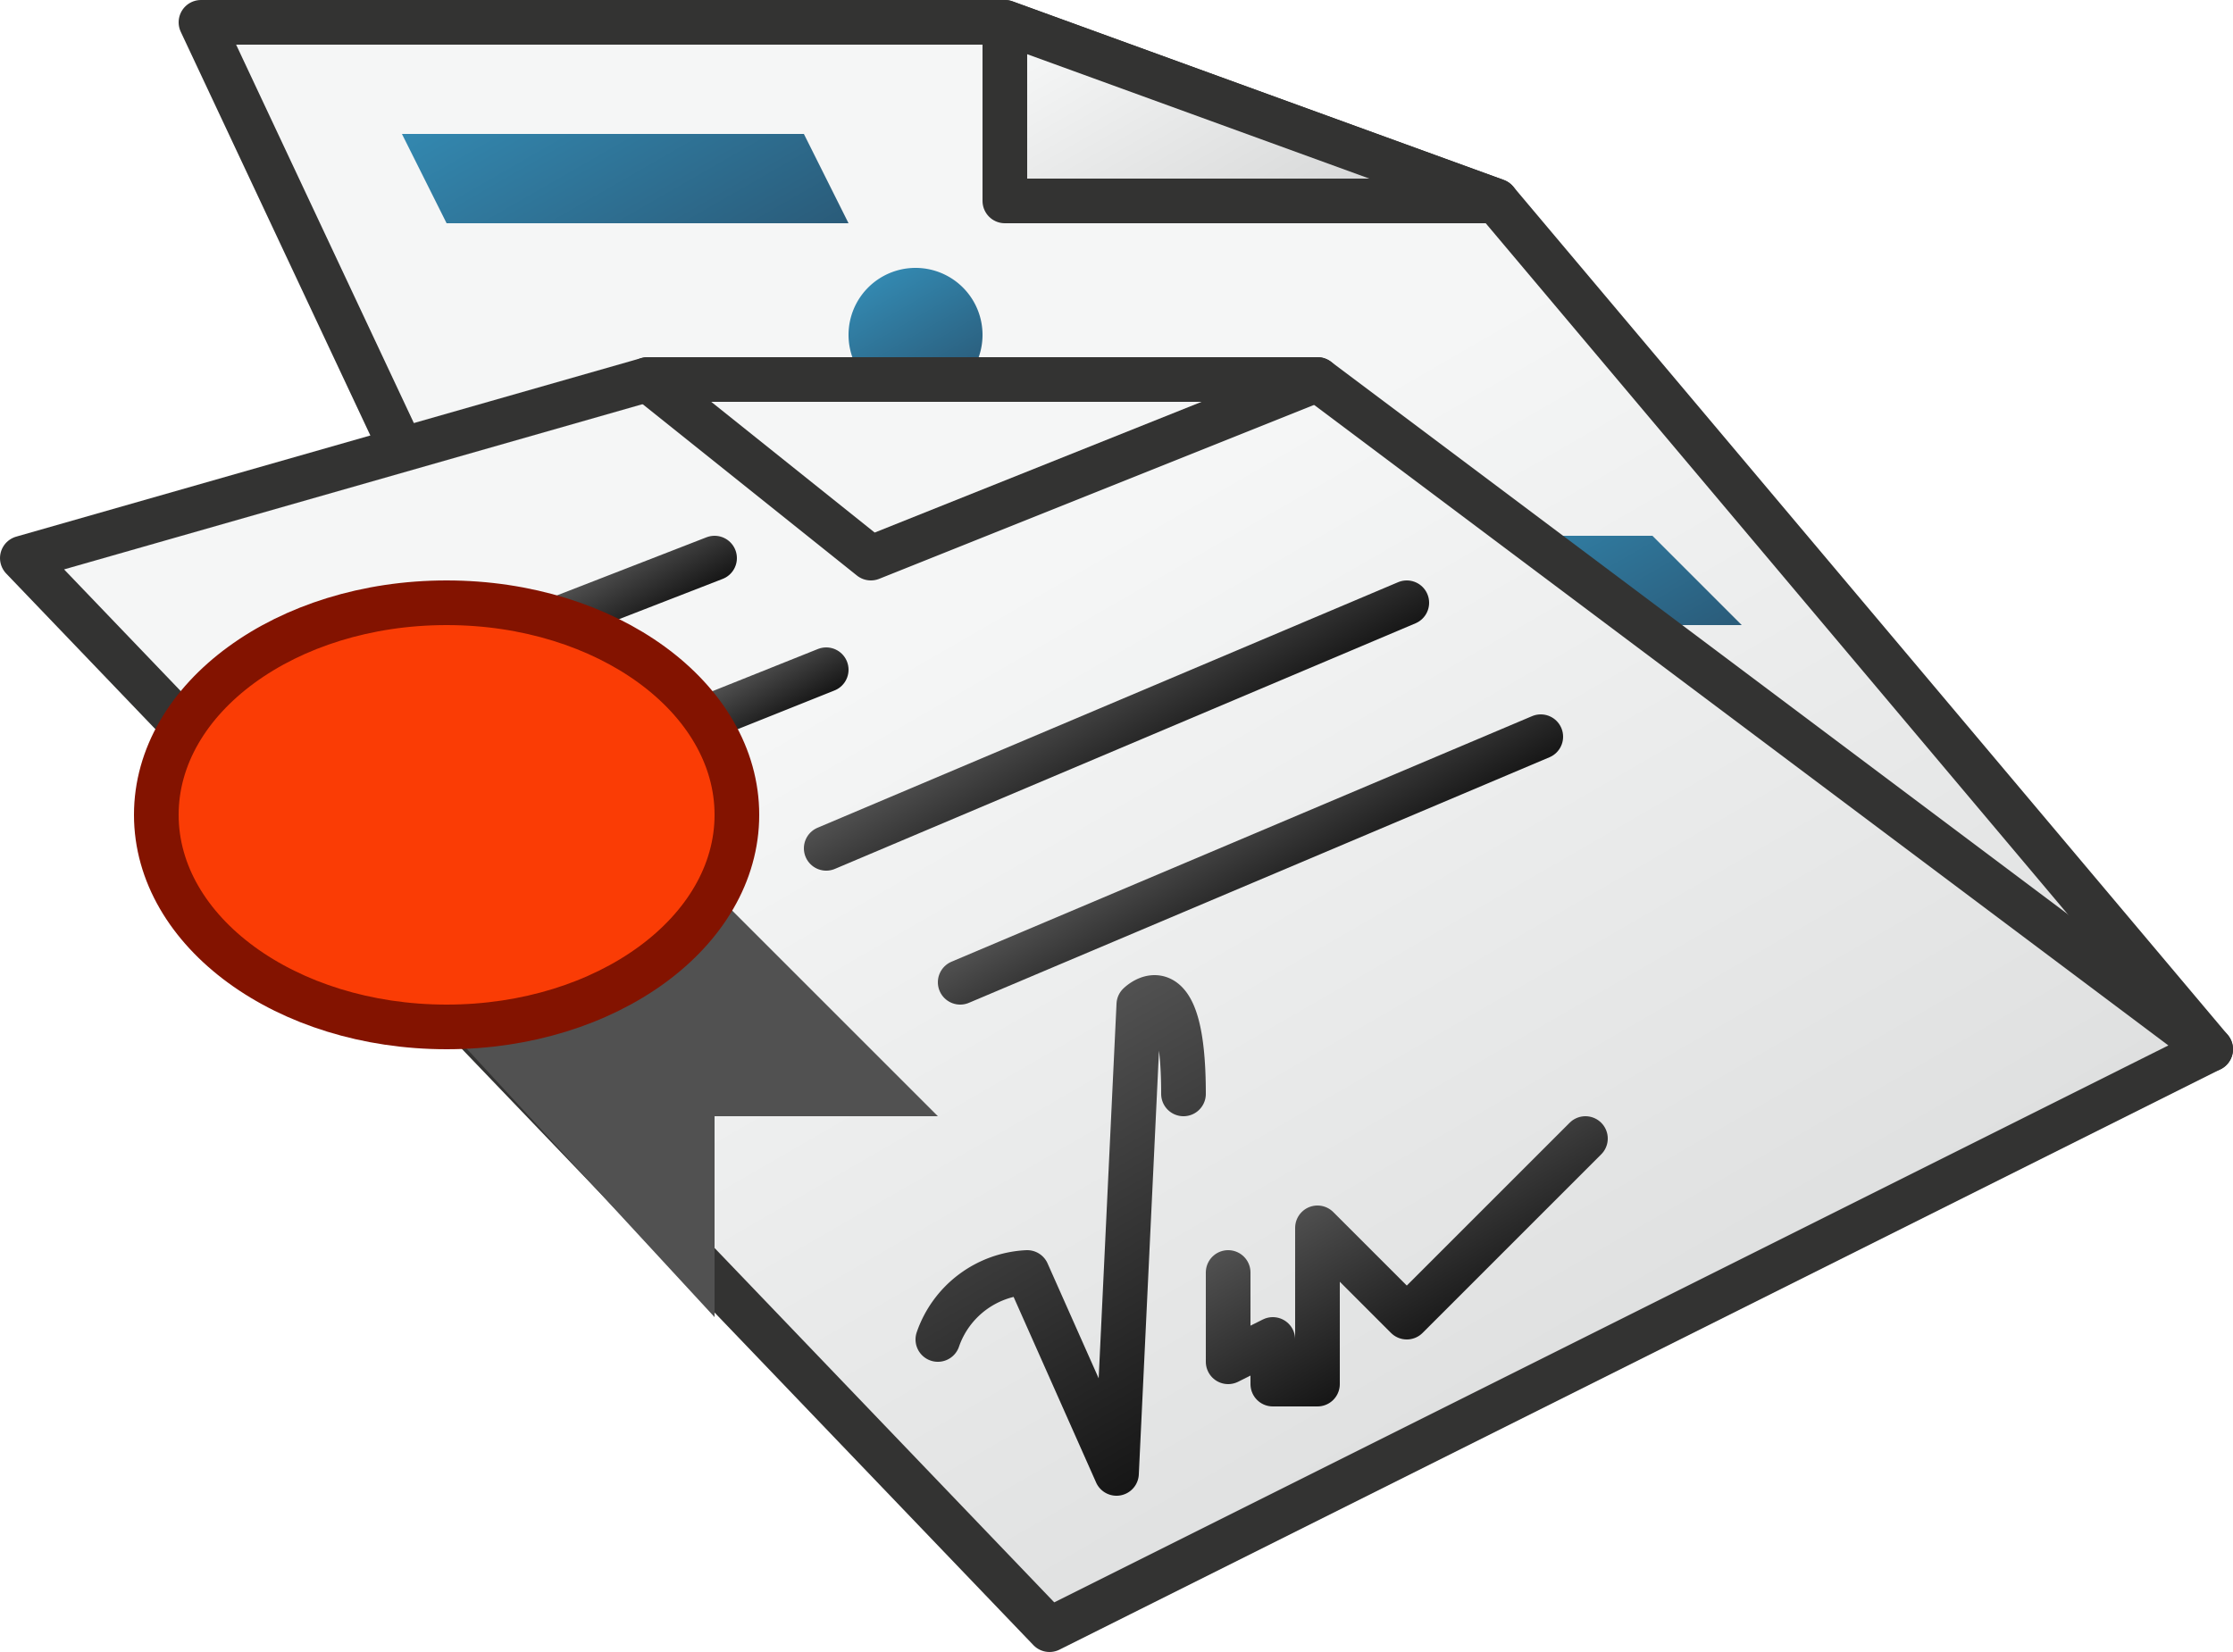 <svg xmlns="http://www.w3.org/2000/svg" xmlns:xlink="http://www.w3.org/1999/xlink" viewBox="0 0 50 37"><defs><style>.SINGLE-White-Item,.cls-1,.cls-5{stroke:#333332;}.Red-with-Outline,.SINGLE-White-Item,.cls-1,.cls-10,.cls-11,.cls-5,.cls-6,.cls-7,.cls-8,.cls-9{stroke-linecap:round;stroke-linejoin:round;}.SINGLE-White-Item{fill:url(#linear-gradient);}.cls-1{fill:url(#linear-gradient-2);}.cls-2{fill:url(#linear-gradient-3);}.cls-3{fill:url(#linear-gradient-4);}.cls-4{fill:url(#linear-gradient-5);}.cls-10,.cls-11,.cls-5,.cls-6,.cls-7,.cls-8,.cls-9{fill:none;}.Dark-Grey-Fill,.cls-10,.cls-11{fill-rule:evenodd;}.Dark-Grey-Fill{fill:url(#linear-gradient-7);}.cls-6{stroke:url(#linear-gradient-8);}.cls-7{stroke:url(#linear-gradient-9);}.cls-8{stroke:url(#linear-gradient-10);}.cls-9{stroke:url(#linear-gradient-11);}.Red-with-Outline{stroke:#831300;fill:url(#linear-gradient-12);}.cls-10{stroke:url(#linear-gradient-13);}.cls-11{stroke:url(#linear-gradient-14);}</style><linearGradient id="linear-gradient" x1="25.15" y1="11.68" x2="42.79" y2="42.24" gradientUnits="userSpaceOnUse"><stop offset="0" stop-color="#f5f6f6"/><stop offset="0.99" stop-color="#d2d3d3"/></linearGradient><linearGradient id="linear-gradient-2" x1="25.36" y1="-0.08" x2="29.08" y2="6.38" xlink:href="#linear-gradient"/><linearGradient id="linear-gradient-3" x1="15.68" y1="6.92" x2="12.32" y2="1.08" gradientUnits="userSpaceOnUse"><stop offset="0" stop-color="#2a5b79"/><stop offset="1" stop-color="#3388b0"/></linearGradient><linearGradient id="linear-gradient-4" x1="28.25" y1="22.8" x2="26.75" y2="20.2" xlink:href="#linear-gradient-3"/><linearGradient id="linear-gradient-5" x1="36.38" y1="15.52" x2="33.76" y2="10.98" xlink:href="#linear-gradient-3"/><linearGradient id="linear-gradient-7" x1="25.01" y1="42.34" x2="19.53" y2="32.85" gradientUnits="userSpaceOnUse"><stop offset="0" stop-color="#161616"/><stop offset="1" stop-color="#515151"/></linearGradient><linearGradient id="linear-gradient-8" x1="28.68" y1="20.44" x2="27.32" y2="18.06" xlink:href="#linear-gradient-7"/><linearGradient id="linear-gradient-9" x1="25.68" y1="17.44" x2="24.32" y2="15.06" xlink:href="#linear-gradient-7"/><linearGradient id="linear-gradient-10" x1="17.6" y1="16.1" x2="16.9" y2="14.9" xlink:href="#linear-gradient-7"/><linearGradient id="linear-gradient-11" x1="14.64" y1="13.86" x2="13.86" y2="12.5" xlink:href="#linear-gradient-7"/><linearGradient id="linear-gradient-12" x1="13.13" y1="28.38" x2="21.18" y2="36.43" gradientUnits="userSpaceOnUse"><stop offset="0" stop-color="#fa3c05"/><stop offset="1" stop-color="#c81400"/></linearGradient><linearGradient id="linear-gradient-13" x1="34.11" y1="46.36" x2="29.18" y2="37.82" xlink:href="#linear-gradient-7"/><linearGradient id="linear-gradient-14" x1="32.55" y1="29.82" x2="30.47" y2="26.21" xlink:href="#linear-gradient-7"/></defs><title>AESProgram&amp;amp;Contract</title><g id="Layer_7_copy" data-name="Layer 7 copy"><polygon class="SINGLE-White-Item" points="4.5 0.5 9.59 11.34 49.5 23.5 33.5 4.5 22.5 0.5 4.5 0.5"/><polygon class="cls-1" points="22.5 0.5 22.5 4.5 33.5 4.5 22.5 0.5"/><polygon class="cls-2" points="18 3 9 3 10 5 19 5 18 3 18 3"/><path class="cls-3" d="M27.5,20A1.5,1.5,0,1,0,29,21.5,1.5,1.5,0,0,0,27.5,20Z" transform="translate(-7 -14)"/><polygon class="cls-4" points="32 12 37 12 39 14 32 14 32 12"/><polygon class="SINGLE-White-Item" points="0.5 12.5 23.5 36.5 49.5 23.5 29.5 8.5 14.5 8.5 0.5 12.5"/><polygon class="cls-5" points="14.5 8.5 19.5 12.5 29.5 8.5 14.5 8.5"/></g><g id="Layer_7" data-name="Layer 7"><polygon class="Dark-Grey-Fill" points="10 23 16 29.5 16 25 21 25 14 18 10 21 10 23"/><line class="cls-6" x1="21.5" y1="22" x2="34.5" y2="16.5"/><line class="cls-7" x1="18.5" y1="19" x2="31.5" y2="13.5"/><line class="cls-8" x1="16" y1="16" x2="18.5" y2="15"/><line class="cls-9" x1="12.5" y1="13.86" x2="16" y2="12.5"/><ellipse class="Red-with-Outline" cx="10" cy="18.25" rx="6.5" ry="4.75"/><path class="cls-10" d="M28,44a2.23,2.23,0,0,1,2-1.5L32,47l.5-10.5s1-1,1,2" transform="translate(-7 -14)"/><polyline class="cls-11" points="27.5 28.5 27.5 30.5 28.5 30 28.5 31 29.5 31 29.5 27.5 31.5 29.5 35.5 25.5"/></g></svg>